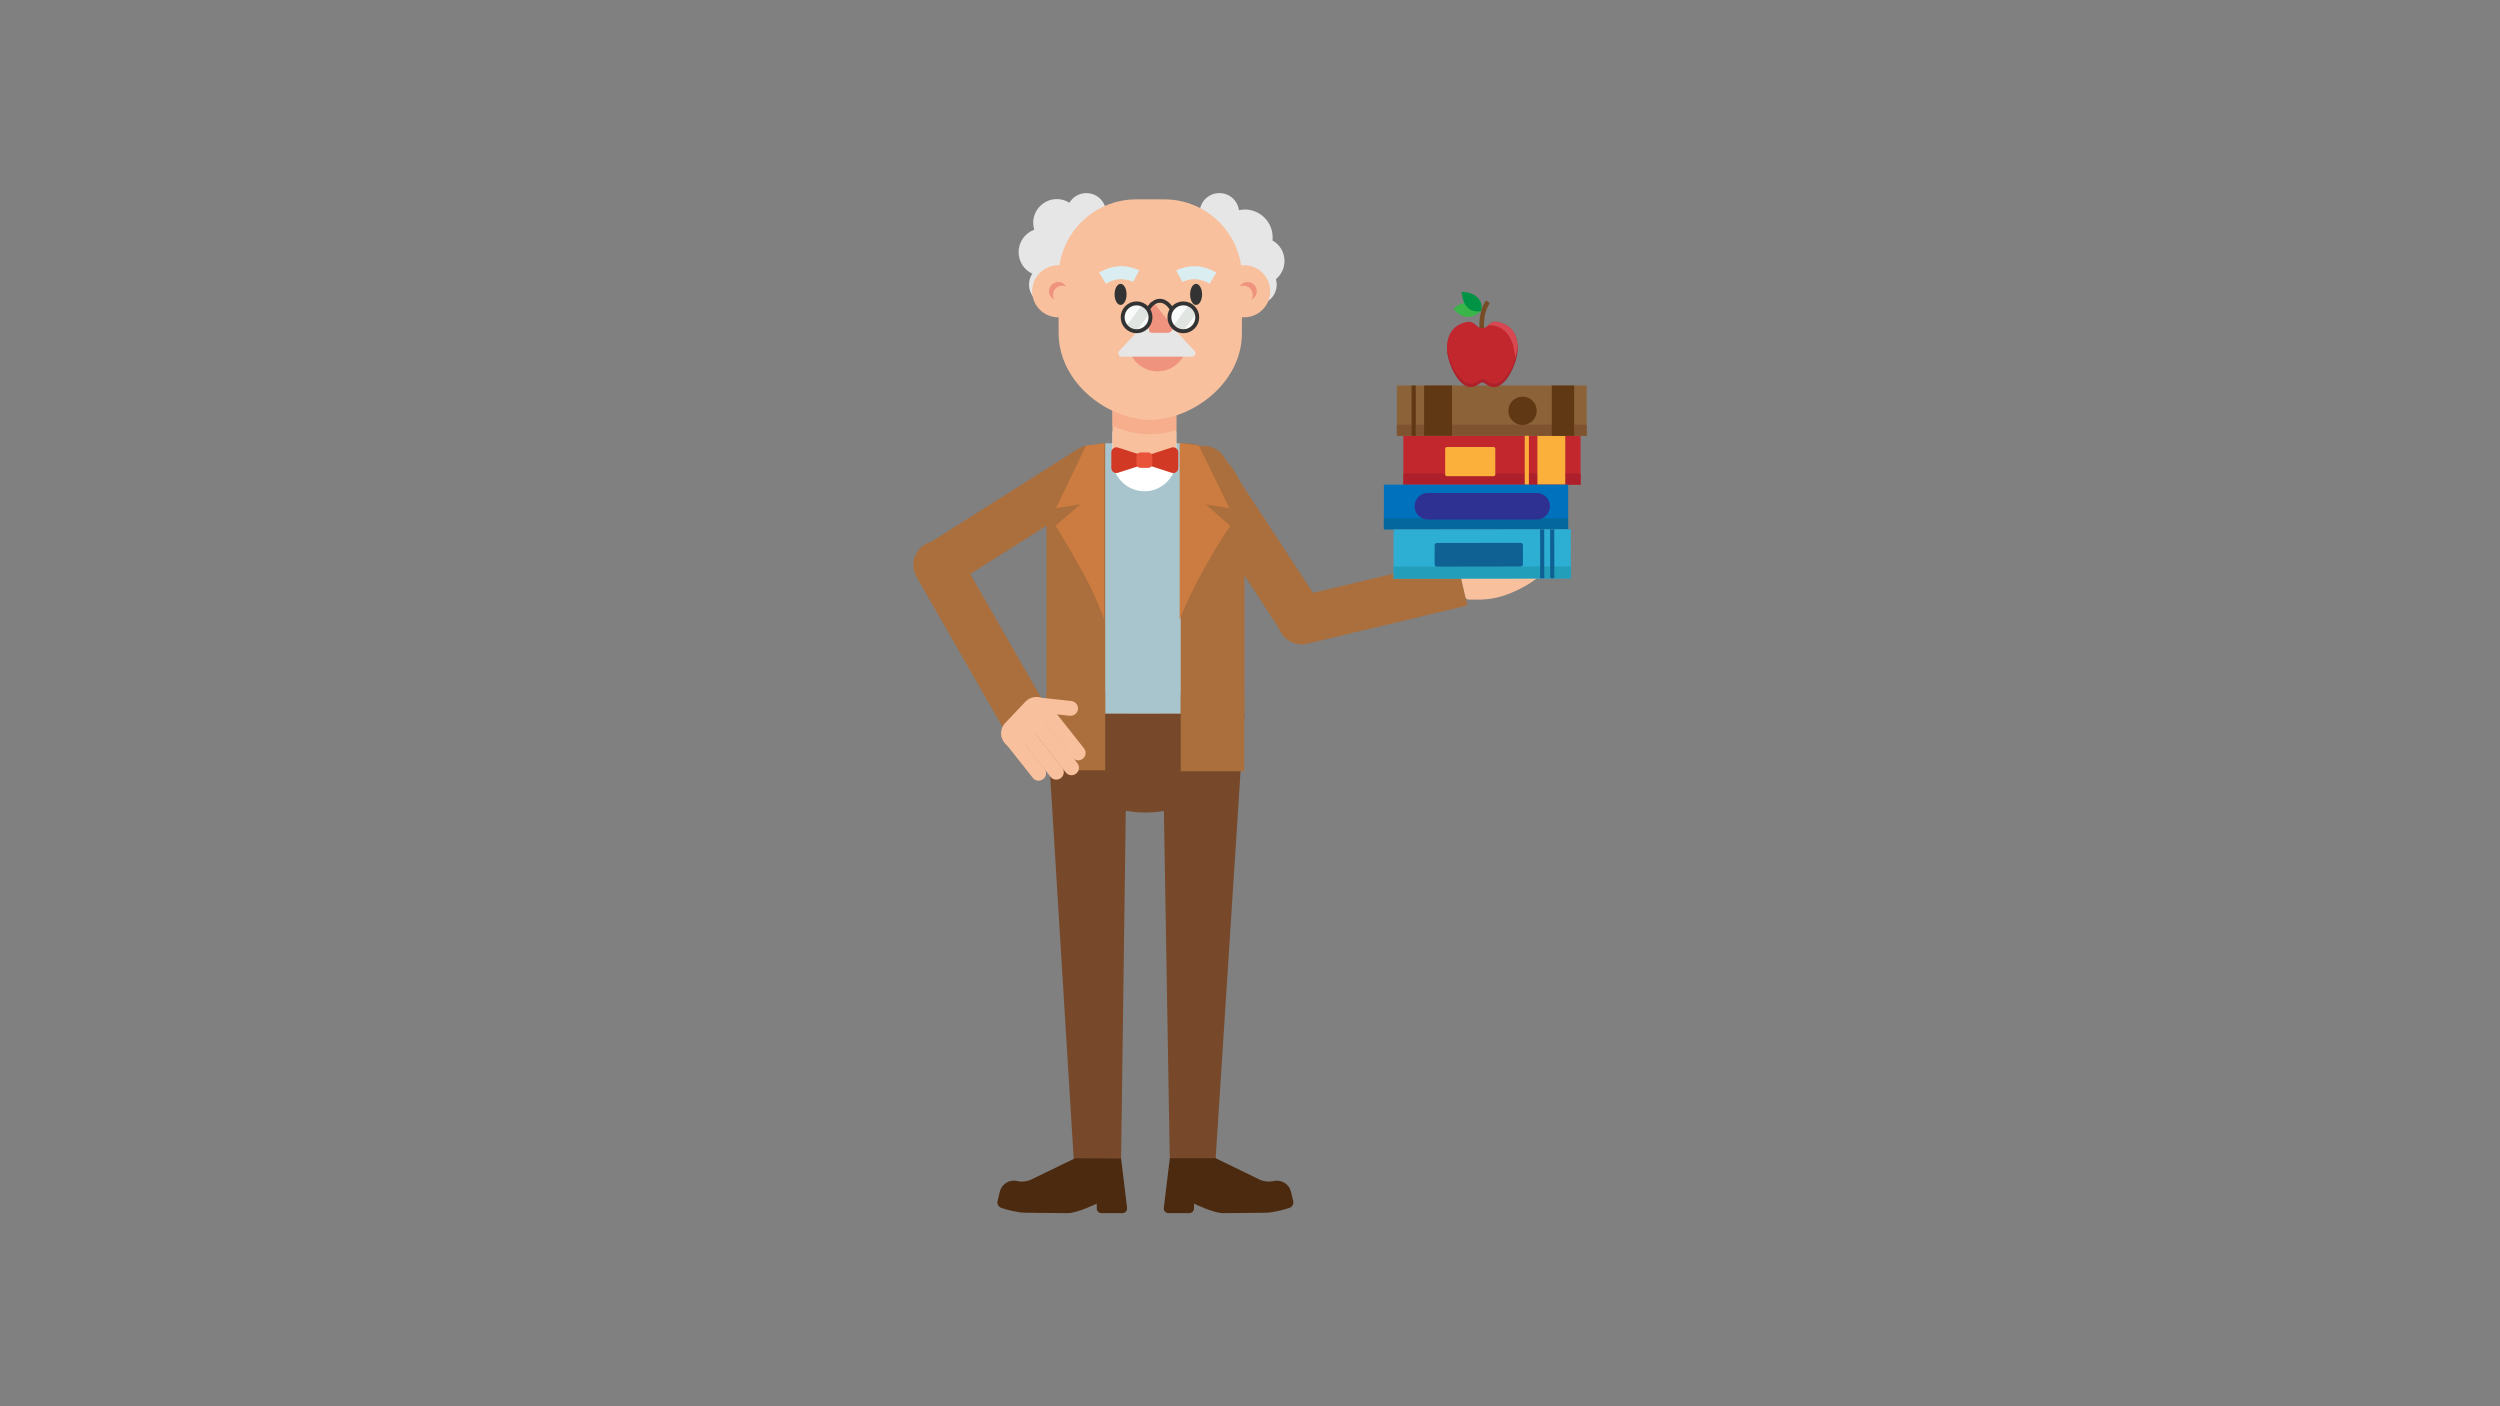 <?xml version="1.0" encoding="UTF-8" standalone="no"?>
<!-- Generator: Adobe Illustrator 19.2.0, SVG Export Plug-In . SVG Version: 6.00 Build 0)  -->

<svg
   xmlns:dc="http://purl.org/dc/elements/1.1/"
   xmlns:cc="http://creativecommons.org/ns#"
   xmlns:rdf="http://www.w3.org/1999/02/22-rdf-syntax-ns#"
   xmlns:svg="http://www.w3.org/2000/svg"
   xmlns="http://www.w3.org/2000/svg"
   xmlns:sodipodi="http://sodipodi.sourceforge.net/DTD/sodipodi-0.dtd"
   xmlns:inkscape="http://www.inkscape.org/namespaces/inkscape"
   version="1.1"
   id="Layer_1"
   x="0px"
   y="0px"
   viewBox="0 0 1920 1080"
   style="enable-background:new 0 0 1920 1080;"
   xml:space="preserve"
   sodipodi:docname="Professor_Holding_Books_Cartoon.svg"
   inkscape:export-filename="/home/gpetit/Nextcloud/Plateformes/Noise_Planet/Noise_Planet/Kit_pedagogique/Presentation_generale/Images/Professor_Holding_Books_Cartoon.png"
   inkscape:export-xdpi="96"
   inkscape:export-ydpi="96"
   inkscape:version="0.92.4 (f8dce91, 2019-08-02)"><rect x="0" y="0" width="1920" height="1080" fill="#808080" stroke="none"/><defs
   id="defs173" /><sodipodi:namedview
   pagecolor="#ffffff"
   bordercolor="#666666"
   borderopacity="1"
   objecttolerance="10"
   gridtolerance="10"
   guidetolerance="10"
   inkscape:pageopacity="0"
   inkscape:pageshadow="2"
   inkscape:window-width="1878"
   inkscape:window-height="1136"
   id="namedview171"
   showgrid="false"
   inkscape:zoom="0.21851852"
   inkscape:cx="960"
   inkscape:cy="540"
   inkscape:window-x="42"
   inkscape:window-y="27"
   inkscape:window-maximized="1"
   inkscape:current-layer="Layer_1" />
<style
   type="text/css"
   id="style2">
	.st0{fill:#AA6F3D;}
	.st1{fill:#774829;}
	.st2{fill:#A8C4CC;}
	.st3{fill:#FFFFFF;}
	.st4{fill:#F8C09D;}
	.st5{fill:#E6E6E6;}
	.st6{fill:#F6AE8D;}
	.st7{fill:#EF937E;}
	.st8{fill:#333333;}
	.st9{opacity:0.81;fill:#DAEEF2;}
	.st10{opacity:0.81;fill:#FFFFFF;}
	.st11{fill:none;stroke:#333333;stroke-width:3;stroke-miterlimit:10;}
	.st12{fill:none;stroke:#DAEEF2;stroke-width:10;stroke-miterlimit:10;}
	.st13{fill:#D13924;}
	.st14{fill:#E8533A;}
	.st15{fill:#CC7C40;}
	.st16{fill:#4C2A0F;}
	.st17{fill:#C1272D;}
	.st18{fill:#AD1F2A;}
	.st19{fill:#FBB03B;}
	.st20{fill:#8C6239;}
	.st21{fill:#7F532F;}
	.st22{fill:#603813;}
	.st23{fill:#0071BC;}
	.st24{fill:#04679E;}
	.st25{fill:#2E3192;}
	.st26{fill:#2DAFD3;}
	.st27{fill:#229EBA;}
	.st28{fill:#0F6193;}
	.st29{fill:#39B54A;}
	.st30{fill:#009245;}
	.st31{fill:none;stroke:#754C24;stroke-width:3.521;stroke-miterlimit:10;}
	.st32{fill:#AD212B;}
	.st33{fill:#D84853;}
</style>
<g
   id="g168">
	<path
   class="st0"
   d="M981.7,480.5L981.7,480.5c2.3,9.9,12.1,16.2,22.1,13.9L1127,465l-8.2-36l-123.3,29.4   C985.6,460.7,979.4,470.6,981.7,480.5z"
   id="path4" />
	<path
   class="st1"
   d="M880.3,624H879c-41.6,0-75.4-34.2-75.4-75.8V548h152v0.2C955.6,589.8,921.9,624,880.3,624z"
   id="path6" />
	<path
   class="st0"
   d="M914.6,345.5L914.6,345.5c-8.5,5.6-10.9,17-5.3,25.5L984.5,486c5.6,8.5,17,10.9,25.5,5.3l0,0   c8.5-5.6,10.9-17,5.3-25.5l-75.3-114.9C934.6,342.3,923.1,339.9,914.6,345.5z"
   id="path8" />
	<path
   class="st0"
   d="M706.1,443.7L706.1,443.7c5.4,8.6,16.8,11.2,25.5,5.7L847.6,376c8.6-5.4,11.2-16.8,5.7-25.5v0   c-5.4-8.6-16.8-11.2-25.5-5.7l-116.1,73.5C703.2,423.7,700.7,435.1,706.1,443.7z"
   id="path10" />
	<path
   class="st0"
   d="M710.7,417.9L710.7,417.9c-8.8,5.1-11.9,16.3-6.8,25.2l68.3,119.2c5.1,8.8,16.3,11.9,25.2,6.8h0   c8.8-5.1,11.9-16.3,6.8-25.2l-68.3-119.2C730.8,415.9,719.5,412.9,710.7,417.9z"
   id="path12" />
	<polygon
   class="st1"
   points="861,890 824.6,890 803.6,548 865.6,548  "
   id="polygon14" />
	<polygon
   class="st1"
   points="898.4,890 933.6,890 955.6,548 892.6,548  "
   id="polygon16" />
	<path
   class="st0"
   d="M850.8,340.4h57.7c26,0,47.2,21.1,47.2,47.2V548h-152V387.6C803.6,361.5,824.7,340.4,850.8,340.4z"
   id="path18" />
	<rect
   x="848.8"
   y="340.4"
   class="st2"
   width="58"
   height="207.6"
   id="rect20" />
	<path
   class="st3"
   d="M903.4,352.8c0,13.4-10.9,24.5-24.3,24.5h0h-0.2c-13.4,0-24.5-11.1-24.5-24.5v-21.5h49V352.8z"
   id="path22" />
	<rect
   x="854.4"
   y="311.3"
   class="st4"
   width="49"
   height="46"
   id="rect24" />
	<path
   class="st5"
   d="M855.5,181.7c0-5.6-2.6-10.7-6.6-14c0.4-1.3,0.6-2.7,0.6-4.2c0-8.4-6.8-15.2-15.2-15.2c-5.5,0-10.4,3-13,7.4   c-2.8-1.8-6.1-2.8-9.6-2.8c-10.1,0-18.2,8.2-18.2,18.2c0,1.9,0.3,3.7,0.8,5.3c-7,2.6-12,9.3-12,17.2c0,7.4,4.3,13.7,10.5,16.6   c-1.6,2.4-2.5,5.3-2.5,8.4c0,8.4,6.8,15.2,15.2,15.2c7.7,0,14-5.7,15-13.1c1.5,0.3,3,0.5,4.5,0.5c11.8,0,21.4-9.6,21.4-21.4   c0-0.8-0.1-1.6-0.1-2.4C851.8,194.4,855.5,188.5,855.5,181.7z"
   id="path26" />
	<path
   class="st5"
   d="M986.5,200.4c0,5.6-2.6,10.7-6.6,14c0.4,1.3,0.6,2.7,0.6,4.2c0,8.4-6.8,15.2-15.2,15.2c-5.5,0-10.4-3-13-7.4   c-2.8,1.8-6.1,2.8-9.6,2.8c-10.1,0-18.2-8.2-18.2-18.2c0-1.9,0.3-3.7,0.8-5.3c-7-2.6-12-9.3-12-17.2c0-7.4,4.3-13.7,10.5-16.6   c-1.6-2.4-2.5-5.3-2.5-8.4c0-8.4,6.8-15.2,15.2-15.2c7.7,0,14,5.7,15,13.1c1.5-0.3,3-0.5,4.5-0.5c11.8,0,21.4,9.6,21.4,21.4   c0,0.8-0.1,1.6-0.1,2.4C982.8,187.7,986.5,193.7,986.5,200.4z"
   id="path28" />
	<path
   class="st6"
   d="M854.4,327.2c9.5,4.1,19.4,6.3,28.9,6.3c6.6,0,13.4-1.1,20.1-3.1v-15.5h-49V327.2z"
   id="path30" />
	<path
   class="st4"
   d="M883.3,322.4c-31.9,0-70.3-27.9-70.3-66.9v-42.8c0-32.9,26.7-59.6,59.6-59.6h21.6c32.9,0,59.6,26.7,59.6,59.6   v42.8C954,294.5,915.2,322.4,883.3,322.4z"
   id="path32" />
	<circle
   class="st4"
   cx="812.7"
   cy="223.7"
   r="20"
   id="circle34" />
	<path
   class="st7"
   d="M808.7,226.5c0-3.9,3.2-7.1,7.1-7.1c1.1,0,2.1,0.2,3,0.7c-1.2-2.1-3.5-3.5-6.1-3.5c-3.9,0-7.1,3.2-7.1,7.1   c0,2.8,1.7,5.3,4.1,6.4C809.1,229.1,808.7,227.8,808.7,226.5z"
   id="path36" />
	<ellipse
   class="st8"
   cx="860.6"
   cy="226.1"
   rx="4.6"
   ry="8.1"
   id="ellipse38" />
	<ellipse
   class="st8"
   cx="918.6"
   cy="226.1"
   rx="4.6"
   ry="8.1"
   id="ellipse40" />
	<circle
   class="st4"
   cx="955.5"
   cy="223.7"
   r="20"
   id="circle42" />
	<path
   class="st7"
   d="M962.1,226.5c0-3.9-3.2-7.1-7.1-7.1c-1.1,0-2.1,0.2-3,0.7c1.2-2.1,3.5-3.5,6.1-3.5c3.9,0,7.1,3.2,7.1,7.1   c0,2.8-1.7,5.3-4.1,6.4C961.8,229.1,962.1,227.8,962.1,226.5z"
   id="path44" />
	<path
   class="st7"
   d="M866.4,262.6c0,12.5,10.1,22.6,22.6,22.6l0,0c12.5,0,22.6-10.1,22.6-22.6"
   id="path46" />
	<path
   class="st5"
   d="M915.5,273.9h-54c-2.3,0-3.5-2.8-1.9-4.4l13.2-14.1c1.7-1.8,4-2.8,6.4-2.8h18.6c2.4,0,4.7,1,6.4,2.8l13.2,14.1   C919,271.1,917.8,273.9,915.5,273.9z"
   id="path48" />
	<path
   class="st7"
   d="M882.5,233.5V254c0,0.9,1.1,1.6,2.1,1.6h12.1c3.3,0,5.1-3.8,3-6.4l-14-16.9   C884.7,231.2,882.5,231.9,882.5,233.5z"
   id="path50" />
	<circle
   class="st9"
   cx="872.9"
   cy="243.7"
   r="10.7"
   id="circle52" />
	<g
   id="g58">
		<path
   class="st10"
   d="M877.2,234c-1.3-0.6-2.8-0.9-4.4-0.9c-5.9,0-10.7,4.8-10.7,10.7c0,2.7,1,5.2,2.7,7.1    C868.8,245.3,874.1,238,877.2,234z"
   id="path54" />
		<path
   class="st10"
   d="M872.6,254.4c0.1,0,0.2,0,0.3,0c5.9,0,10.7-4.8,10.7-10.7c0-1.2-0.2-2.3-0.5-3.3L872.6,254.4z"
   id="path56" />
	</g>
	<circle
   class="st9"
   cx="908.8"
   cy="243.7"
   r="10.7"
   id="circle60" />
	<g
   id="g66">
		<path
   class="st10"
   d="M913.2,234c-1.3-0.6-2.8-0.9-4.4-0.9c-5.9,0-10.7,4.8-10.7,10.7c0,2.7,1,5.2,2.7,7.1    C904.8,245.3,910.1,238,913.2,234z"
   id="path62" />
		<path
   class="st10"
   d="M908.6,254.4c0.1,0,0.2,0,0.3,0c5.9,0,10.7-4.8,10.7-10.7c0-1.2-0.2-2.3-0.5-3.3L908.6,254.4z"
   id="path64" />
	</g>
	<circle
   class="st11"
   cx="872.9"
   cy="243.7"
   r="10.7"
   id="circle68" />
	<circle
   class="st11"
   cx="908.8"
   cy="243.7"
   r="10.7"
   id="circle70" />
	<path
   class="st11"
   d="M881.6,237.7c0,0,3.3-6.7,9.2-6.7c5.9,0,9.2,6.7,9.2,6.7"
   id="path72" />
	<path
   class="st12"
   d="M846.7,213.6c0,0,6.9-4.2,13.9-4.2c7,0,12,2.7,12,2.7"
   id="path74" />
	<path
   class="st12"
   d="M931.6,213.6c0,0-6.9-4.2-13.9-4.2c-7,0-12,2.7-12,2.7"
   id="path76" />
	<g
   id="g84">
		<path
   class="st13"
   d="M876.2,357.4l-17.6,5.7c-2.5,0.8-5.1-1-5.1-3.7v-12c0-2.6,2.6-4.5,5.1-3.7l17.6,5.7V357.4z"
   id="path78" />
		<path
   class="st13"
   d="M882.2,357.4l17.6,5.7c2.5,0.8,5.1-1,5.1-3.7v-12c0-2.6-2.6-4.5-5.1-3.7l-17.6,5.7V357.4z"
   id="path80" />
		<path
   class="st14"
   d="M881.9,359.3h-6c-1.7,0-3.1-1.4-3.1-3.1v-5.6c0-1.7,1.4-3.1,3.1-3.1h6c1.7,0,3.1,1.4,3.1,3.1v5.6    C885.1,357.9,883.7,359.3,881.9,359.3z"
   id="path82" />
	</g>
	<path
   class="st15"
   d="M848,340.4l-13.9,1.8l-23.1,48.1l18.7-3l-19.1,16.6c0,0,4,5.5,18.7,31.5c14.7,26,18.7,40.9,18.7,40.9V340.4z"
   id="path86" />
	<rect
   x="803.6"
   y="532.1"
   class="st0"
   width="45.2"
   height="59.5"
   id="rect88" />
	<path
   class="st15"
   d="M906,340.4l14.7,1.8l23.5,48.1l-18.4-3l19.2,16.6c0,0-4.8,5.5-19.5,31.5c-14.7,26-19.5,40.9-19.5,40.9V340.4z   "
   id="path90" />
	<g
   id="g104">
		<path
   class="st4"
   d="M780.1,562.6l-8.9,7l22,27.8c1.9,2.5,5.5,2.9,8,0.9l0,0c2.5-1.9,2.9-5.5,0.9-8L780.1,562.6z"
   id="path92" />
		<path
   class="st4"
   d="M789.1,555.9l-8.9,7l26.6,33.7c1.9,2.5,5.5,2.9,8,0.9h0c2.5-1.9,2.9-5.5,0.9-8L789.1,555.9z"
   id="path94" />
		<path
   class="st4"
   d="M800.8,552.5l-8.9,7l26.6,33.7c1.9,2.5,5.5,2.9,8,0.9h0c2.5-1.9,2.9-5.5,0.9-8L800.8,552.5z"
   id="path96" />
		<path
   class="st4"
   d="M805.9,541.1l-8.9,7l26.6,33.7c1.9,2.5,5.5,2.9,8,0.9l0,0c2.5-1.9,2.9-5.5,0.9-8L805.9,541.1z"
   id="path98" />
		<path
   class="st4"
   d="M797.1,535.6l-1.2,11.3l25.7,2.8c3.1,0.3,5.9-1.9,6.3-5l0,0c0.3-3.1-1.9-5.9-5-6.3L797.1,535.6z"
   id="path100" />
		<path
   class="st4"
   d="M803.7,538.4l6.6,6.2c1.2,1.1,1.2,3,0.1,4.2l-27.3,28.7c-1.1,1.2-3,1.2-4.2,0.1l-6.6-6.2    c-4.5-4.3-4.7-11.5-0.4-16l15.8-16.7C792,534.3,799.2,534.1,803.7,538.4z"
   id="path102" />
	</g>
	<path
   class="st16"
   d="M898.4,889.7l-4.6,37.9c-0.3,2.2,1.4,4.1,3.6,4.1h15.9c2,0,3.7-1.6,3.7-3.7v-3.6c0,0,15.1,7.3,22.3,7.3   c7.2,0,22.2-0.3,31.9-0.3c6.4,0,14.4-2.2,19-3.7c2.2-0.7,3.5-3,3-5.3l-1.7-7.1c-1.4-5.9-7.3-9.6-13.2-8.3l0,0   c-3.9,0.9-8,0.4-11.6-1.4l-33.1-16.1H898.4z"
   id="path106" />
	<path
   class="st16"
   d="M861,889.7l4.6,37.9c0.3,2.2-1.4,4.1-3.6,4.1H846c-2,0-3.7-1.6-3.7-3.7v-3.6c0,0-15.1,7.3-22.3,7.3   s-22.2-0.3-31.9-0.3c-6.4,0-14.4-2.2-19-3.7c-2.2-0.7-3.5-3-3-5.3l1.7-7.1c1.4-5.9,7.3-9.6,13.2-8.3h0c3.9,0.9,8,0.4,11.6-1.4   l33.1-16.1L861,889.7z"
   id="path108" />
	<rect
   x="906.8"
   y="532.8"
   class="st0"
   width="48.8"
   height="59.5"
   id="rect110" />
	<path
   class="st4"
   d="M1139.9,421.5c-6.2,4.2-14.8,8.9-18.5,10.9c-1.1,0.6-1.6,1.8-1.3,2.9l5.3,23.1c0.3,1.2,1.3,2.1,2.6,2.1   c11.5,0.1,20.9,0.5,36.7-7c22.6-10.7,23.4-18.8,20.6-22.5c-1.7-2.2-5.3-0.8-7.8,0.7c4.7-4.4-0.1-9.6-6.2-6.9   c-0.4-1.1-2.9-6.7-10.6-1.9c-3.6,2.2-11.6,5.7-16,6.6c0.8-0.5,1.7-1.1,2.6-1.7C1153.7,423.5,1148.1,416.1,1139.9,421.5z"
   id="path112" />
	<g
   id="g166">
		
			<rect
   x="1127.1"
   y="285.4"
   transform="matrix(4.502691e-11 1 -1 4.502691e-11 1499.267 -792.385)"
   class="st17"
   width="37.5"
   height="136.1"
   id="rect114" />
		
			<rect
   x="1141.5"
   y="299.8"
   transform="matrix(4.559001e-11 1 -1 4.559001e-11 1513.742 -777.909)"
   class="st18"
   width="8.6"
   height="136.1"
   id="rect116" />
		
			<rect
   x="1172.6"
   y="342.7"
   transform="matrix(4.473647e-11 1 -1 4.473647e-11 1544.825 -837.943)"
   class="st19"
   width="37.5"
   height="21.4"
   id="rect118" />
		
			<rect
   x="1126.4"
   y="242.5"
   transform="matrix(4.509530e-11 1 -1 4.509530e-11 1461.093 -830.342)"
   class="st20"
   width="38.6"
   height="145.8"
   id="rect120" />
		
			<rect
   x="1141.4"
   y="257.5"
   transform="matrix(4.559001e-11 1 -1 4.559001e-11 1476.105 -815.33)"
   class="st21"
   width="8.6"
   height="145.8"
   id="rect122" />
		
			<rect
   x="1085.1"
   y="304.7"
   transform="matrix(4.354010e-11 1 -1 4.354010e-11 1419.804 -789.052)"
   class="st22"
   width="38.6"
   height="21.4"
   id="rect124" />
		<rect
   x="1084.1"
   y="296.1"
   class="st22"
   width="3.2"
   height="38.6"
   id="rect126" />
		
			<rect
   x="1181.1"
   y="306.8"
   transform="matrix(4.481286e-11 1 -1 4.481286e-11 1515.764 -885.012)"
   class="st22"
   width="38.6"
   height="17.2"
   id="rect128" />
		<rect
   x="1171"
   y="334.7"
   class="st19"
   width="3.2"
   height="37.5"
   id="rect130" />
		
			<rect
   x="1116.4"
   y="318.6"
   transform="matrix(4.490079e-11 1 -1 4.490079e-11 1522.928 -744.204)"
   class="st23"
   width="34.3"
   height="141.5"
   id="rect132" />
		
			<rect
   x="1129.3"
   y="331.5"
   transform="matrix(4.431814e-11 1 -1 4.431814e-11 1535.795 -731.337)"
   class="st24"
   width="8.6"
   height="141.5"
   id="rect134" />
		<path
   class="st25"
   d="M1096.6,399c-5.6,0-10.2-4.6-10.2-10.2l0,0c0-5.6,4.6-10.2,10.2-10.2h83.6c5.6,0,10.2,4.6,10.2,10.2l0,0    c0,5.6-4.6,10.2-10.2,10.2H1096.6z"
   id="path136" />
		<path
   class="st19"
   d="M1109.9,364.4v-19.8c0-0.7,0.6-1.3,1.3-1.3h35.9c0.7,0,1.3,0.6,1.3,1.3v19.8c0,0.7-0.6,1.3-1.3,1.3h-35.9    C1110.5,365.8,1109.9,365.2,1109.9,364.4z"
   id="path138" />
		
			<rect
   x="1119.5"
   y="357.4"
   transform="matrix(1.107873e-03 1 -1 1.107873e-03 1562.553 -713.401)"
   class="st26"
   width="37.7"
   height="136.1"
   id="rect140" />
		
			<rect
   x="1133.8"
   y="371.7"
   transform="matrix(1.107873e-03 1 -1 1.107873e-03 1576.829 -699.172)"
   class="st27"
   width="9.2"
   height="136.1"
   id="rect142" />
		
			<rect
   x="1190.5"
   y="406.6"
   transform="matrix(1 -1.107873e-03 1.107873e-03 1 -0.47 1.321)"
   class="st28"
   width="3.2"
   height="37.5"
   id="rect144" />
		
			<rect
   x="1182.8"
   y="406.6"
   transform="matrix(1 -1.107873e-03 1.107873e-03 1 -0.47 1.312)"
   class="st28"
   width="3.2"
   height="37.5"
   id="rect146" />
		<ellipse
   class="st22"
   cx="1169.3"
   cy="315.5"
   rx="10.9"
   ry="10.9"
   id="ellipse148" />
		<path
   class="st28"
   d="M1101.8,433.4l0-14.6c0-1,0.8-1.8,1.8-1.8l64.2-0.1c1,0,1.8,0.8,1.8,1.8l0,14.6c0,1-0.8,1.8-1.8,1.8    l-64.2,0.1C1102.6,435.2,1101.8,434.4,1101.8,433.4z"
   id="path150" />
		<path
   class="st29"
   d="M1137.3,238.8c0,0-4.3,5-10.5,4.6s-10.4-6.1-10.4-6.1s4.2-5.2,11.1-4.7S1137.3,238.8,1137.3,238.8z"
   id="path152" />
		<path
   class="st30"
   d="M1137.4,238.9c0,0-5.9,1.7-10.3-2.7c-4.4-4.4-4.6-12-4.6-12s7.2-0.6,12.2,4.3    C1139.7,233.4,1137.4,238.9,1137.4,238.9z"
   id="path154" />
		<path
   class="st31"
   d="M1138.4,253.7c0,0-1.1-3,0-10.4s4.3-11.5,4.3-11.5"
   id="path156" />
		<path
   class="st32"
   d="M1165.5,268c-0.5-8.8-5-15.7-14.3-17.9c-7.8-1.9-7.4,4.5-12.8,4.5s-5.1-6.3-12.8-4.5    c-9.3,2.2-13.8,9.1-14.3,17.9c-0.5,8.8,10.8,38.5,25.2,26.4v0.2c0,0,0.8-0.8,2-0.9c1.1,0.1,2,0.9,2,0.9v-0.2    C1154.8,306.5,1166.1,276.8,1165.5,268z"
   id="path158" />
		<path
   class="st17"
   d="M1165.5,265.4c-0.5-8.8-5-15.7-14.3-17.9c-7.8-1.9-7.4,4.5-12.8,4.5s-5.1-6.3-12.8-4.5    c-9.3,2.2-13.8,9.1-14.3,17.9c-0.5,8.8,10.8,38.5,25.2,26.4v0.2c0,0,0.8-0.8,2-0.9c1.1,0.1,2,0.9,2,0.9v-0.2    C1154.8,303.9,1166.1,274.1,1165.5,265.4z"
   id="path160" />
		<g
   id="g164">
			<path
   class="st33"
   d="M1165.5,265.4c-0.5-8.8-5-15.7-14.3-17.9c-4.8-1.2-6.5,0.8-8.4,2.5c1.1-0.3,2.5-0.3,4.4,0.1     c5.8,1.3,10.8,4.3,14,12.5c2,5.2,2.5,12.6,2.5,12.6S1165.7,268.6,1165.5,265.4z"
   id="path162" />
		</g>
	</g>
</g>
</svg>